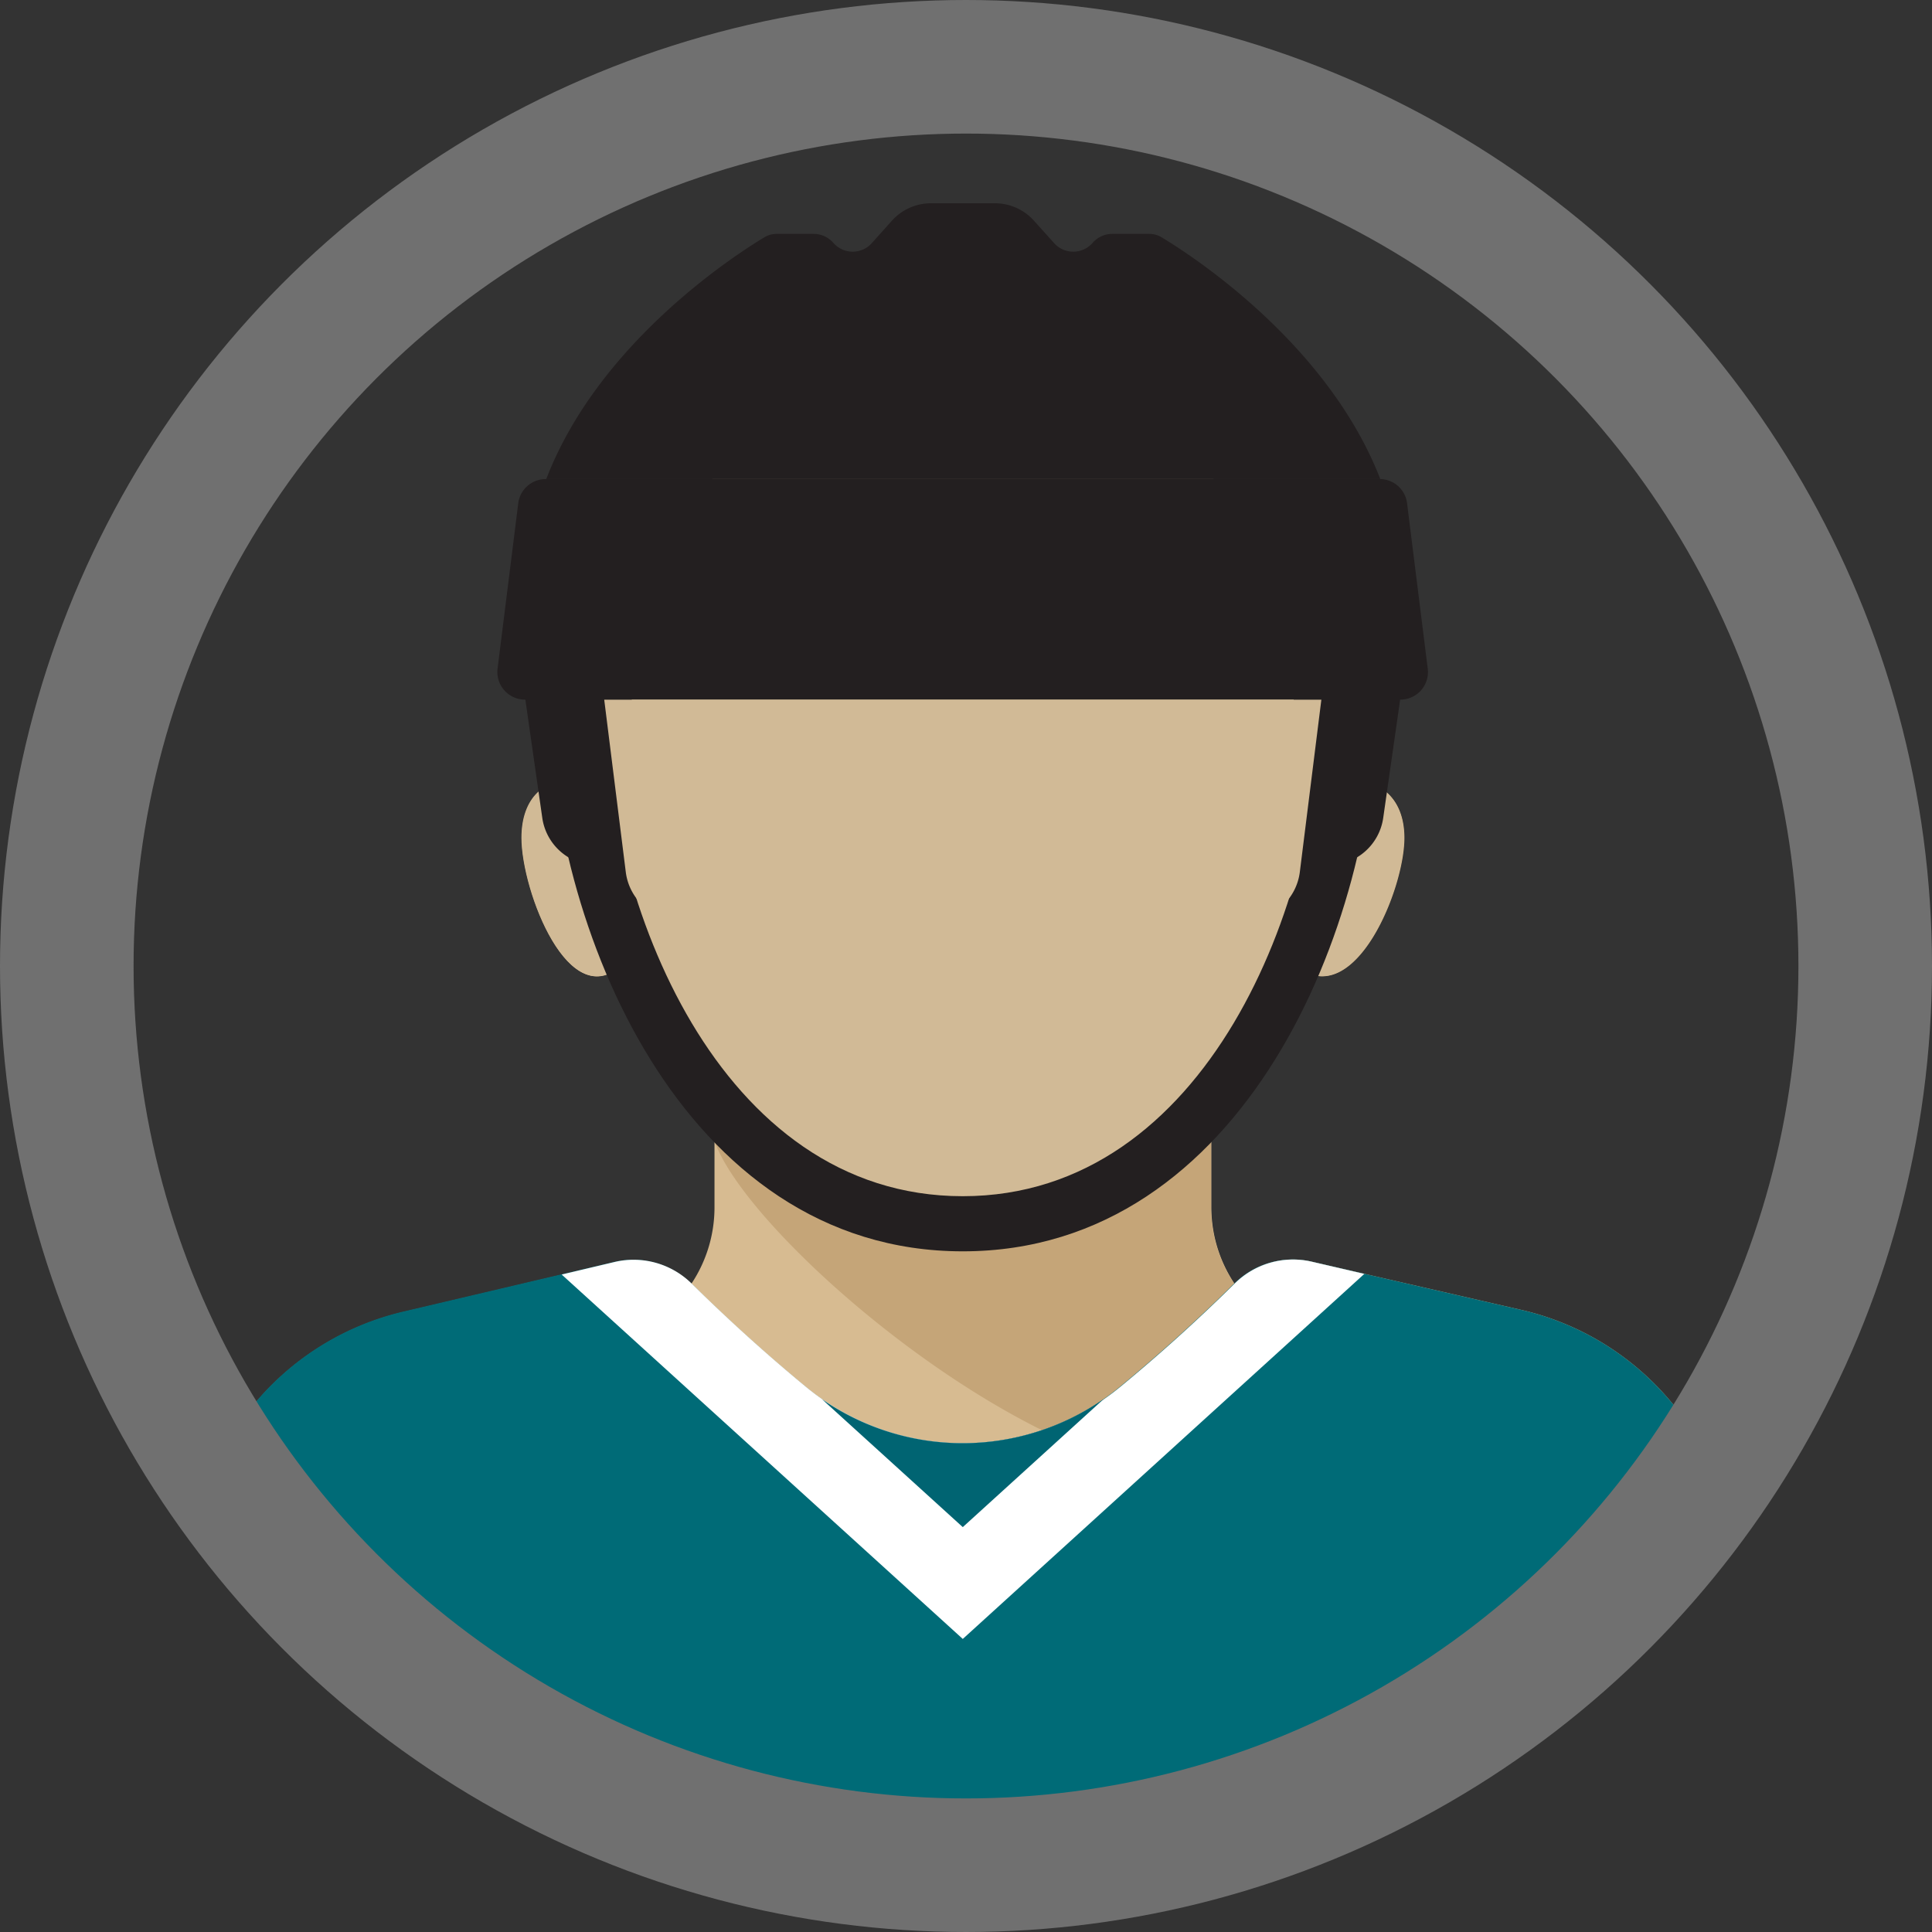 <svg xmlns="http://www.w3.org/2000/svg" xmlns:xlink="http://www.w3.org/1999/xlink" width="115.71" height="115.71" viewBox="0 0 115.71 115.71">
  <rect x="0" y="0" width="115.71" height="115.71" fill="#333333" stroke="none"/>
  <defs>
    <clipPath id="clip-path">
      <circle id="Ellipse_13" data-name="Ellipse 13" cx="53.428" cy="53.428" r="53.428" transform="translate(73.073 73.407)" fill="#fff" stroke="#707070" stroke-width="8"/>
    </clipPath>
  </defs>
  <g id="Image" transform="translate(-69.363 -70.517)">
    <g id="Mask_Group_21" data-name="Mask Group 21" transform="translate(1 4.4)" clip-path="url(#clip-path)">
      <g id="Group_77" data-name="Group 77" transform="translate(79.773 78.292)">
        <path id="Path_33" data-name="Path 33" d="M194.55,100.938,182,98.052a4.963,4.963,0,0,0-4.579,1.3l-.023.023a8.255,8.255,0,0,1-1.388-4.584V89.111a29.519,29.519,0,0,0,5.351-8.571c3.33,2.215,6.212-4.806,6.212-7.863,0-2.253-1.332-3.543-3.446-3.446.1-1.068.143-2.128.143-3.164,0-13.228-10.356-18.168-23.126-18.168S138.02,52.84,138.02,66.068c0,1.045.046,2.114.143,3.191-2.1-.25-3.45,1.055-3.45,3.418,0,3.191,2.868,10.68,6.078,7.539a29.754,29.754,0,0,0,5.462,8.894V94.8a8.257,8.257,0,0,1-1.388,4.584h0a4.953,4.953,0,0,0-4.6-1.29l-12.65,2.979a16.517,16.517,0,0,0-12.733,16.077v14.977a4.949,4.949,0,0,0,4.954,4.954h82.584a4.954,4.954,0,0,0,4.958-4.954V117.038a16.517,16.517,0,0,0-12.827-16.1Z" transform="translate(-114.871 -34.667)" fill="#d7bb91"/>
        <path id="Path_34" data-name="Path 34" d="M215.378,150.983a8.261,8.261,0,0,1-2.932-6.313V140.71H182.71c1.559,4.477,12.114,14.241,21.679,18.27A38.662,38.662,0,0,0,215.378,150.983Z" transform="translate(-151.328 -84.55)" fill="#c5a578"/>
        <path id="Path_35" data-name="Path 35" d="M177.389,157.475c-2.452,2.419-4.778,4.482-6.864,6.2a14.8,14.8,0,0,1-18.829,0c-2.081-1.716-4.4-3.774-6.85-6.189a4.954,4.954,0,0,0-4.6-1.29l-12.65,2.979a16.517,16.517,0,0,0-12.733,16.077v15a4.949,4.949,0,0,0,4.954,4.954h82.593a4.954,4.954,0,0,0,4.958-4.954V175.167a16.517,16.517,0,0,0-12.827-16.1l-12.547-2.886A4.963,4.963,0,0,0,177.389,157.475Z" transform="translate(-114.86 -92.796)" fill="#006b77"/>
        <path id="Path_36" data-name="Path 36" d="M196.648,210.636a9.513,9.513,0,0,1-4.579-1.147l-5.749-3.177a9.533,9.533,0,0,0-4.584-1.152H140.484a9.514,9.514,0,0,0-4.579,1.152l-5.749,3.177a9.528,9.528,0,0,1-4.593,1.147h-10.7v6.845c0,2.271,2.216,4.107,4.954,4.107h82.593c2.738,0,4.958-1.85,4.958-4.107v-6.845Z" transform="translate(-114.86 -119.19)" fill="#006b77"/>
        <path id="Path_37" data-name="Path 37" d="M207.126,69.212c.1-1.068.143-2.128.143-3.164,0-13.228-10.356-18.168-23.126-18.168s-23.126,4.94-23.126,18.168c0,1.045.046,2.114.144,3.191-2.1-.25-3.45,1.055-3.45,3.418,0,3.191,2.868,10.68,6.077,7.539,3.478,8.557,10.236,15.587,20.351,15.587,9.986,0,16.7-6.85,20.217-15.263,3.33,2.216,6.212-4.806,6.212-7.863C210.572,70.4,209.24,69.105,207.126,69.212Z" transform="translate(-137.891 -34.656)" fill="#d1ba96"/>
        <path id="Path_38" data-name="Path 38" d="M186.067,116.608c-16.905,0-24.778-19.713-24.778-33.038h3.3c0,11.993,6.827,29.736,21.475,29.736s21.475-17.742,21.475-29.736h3.3C210.845,96.9,202.968,116.608,186.067,116.608Z" transform="translate(-139.815 -53.839)" fill="#231f20"/>
        <path id="Path_39" data-name="Path 39" d="M197.8,21.339a1.461,1.461,0,0,0-.777-.217h-2.211a1.568,1.568,0,0,0-1.166.541h0a1.536,1.536,0,0,1-2.313,0l-1.17-1.3a3.136,3.136,0,0,0-2.377-1.073h-3.871a3.145,3.145,0,0,0-2.313,1.073l-1.166,1.3a1.536,1.536,0,0,1-2.313,0h0a1.568,1.568,0,0,0-1.17-.541h-2.211a1.448,1.448,0,0,0-.772.217c-1.822,1.1-9.926,6.346-13.043,14.468h49.953C207.724,27.685,199.62,22.435,197.8,21.339Z" transform="translate(-139.621 -19.29)" fill="#231f20"/>
        <path id="Path_40" data-name="Path 40" d="M157.71,80l1.249,8.728a3.3,3.3,0,0,0,3.27,2.835h2.09V80Z" transform="translate(-137.891 -51.92)" fill="#231f20"/>
        <path id="Path_41" data-name="Path 41" d="M264.32,80l-1.249,8.728a3.3,3.3,0,0,1-3.27,2.835H257.71V80Z" transform="translate(-191.638 -51.92)" fill="#231f20"/>
        <path id="Path_42" data-name="Path 42" d="M207.441,55H157.488a1.656,1.656,0,0,0-1.642,1.448l-1.24,9.912a1.656,1.656,0,0,0,1.642,1.85h52.432a1.651,1.651,0,0,0,1.637-1.85l-1.239-9.912A1.647,1.647,0,0,0,207.441,55Z" transform="translate(-136.217 -38.483)" fill="#231f20"/>
        <path id="Path_43" data-name="Path 43" d="M206.81,96.784H173a3.3,3.3,0,0,1-3.279-2.891L168.43,83.57h42.95l-1.29,10.324A3.307,3.307,0,0,1,206.81,96.784Z" transform="translate(-143.652 -53.839)" fill="#d1ba96"/>
        <path id="Path_44" data-name="Path 44" d="M186.943,178.784l24.051-21.864-3.173-.736a4.963,4.963,0,0,0-4.579,1.3c-2.451,2.419-4.778,4.482-6.864,6.2a14.8,14.8,0,0,1-18.829,0c-2.081-1.716-4.4-3.774-6.85-6.189a4.954,4.954,0,0,0-4.6-1.29l-3.178.754Z" transform="translate(-140.691 -92.801)" fill="#fff"/>
        <path id="Path_45" data-name="Path 45" d="M196.62,174.14l8.436,7.664,8.432-7.664A14.8,14.8,0,0,1,196.62,174.14Z" transform="translate(-158.804 -102.518)" fill="#006472"/>
      </g>
    </g>
    <g id="Ellipse_15" data-name="Ellipse 15" transform="translate(69.363 70.517)" fill="none" stroke="#707070" stroke-width="8">
      <circle cx="57.855" cy="57.855" r="57.855" stroke="none"/>
      <circle cx="57.855" cy="57.855" r="53.855" fill="none"/>
    </g>
  </g>
</svg>
